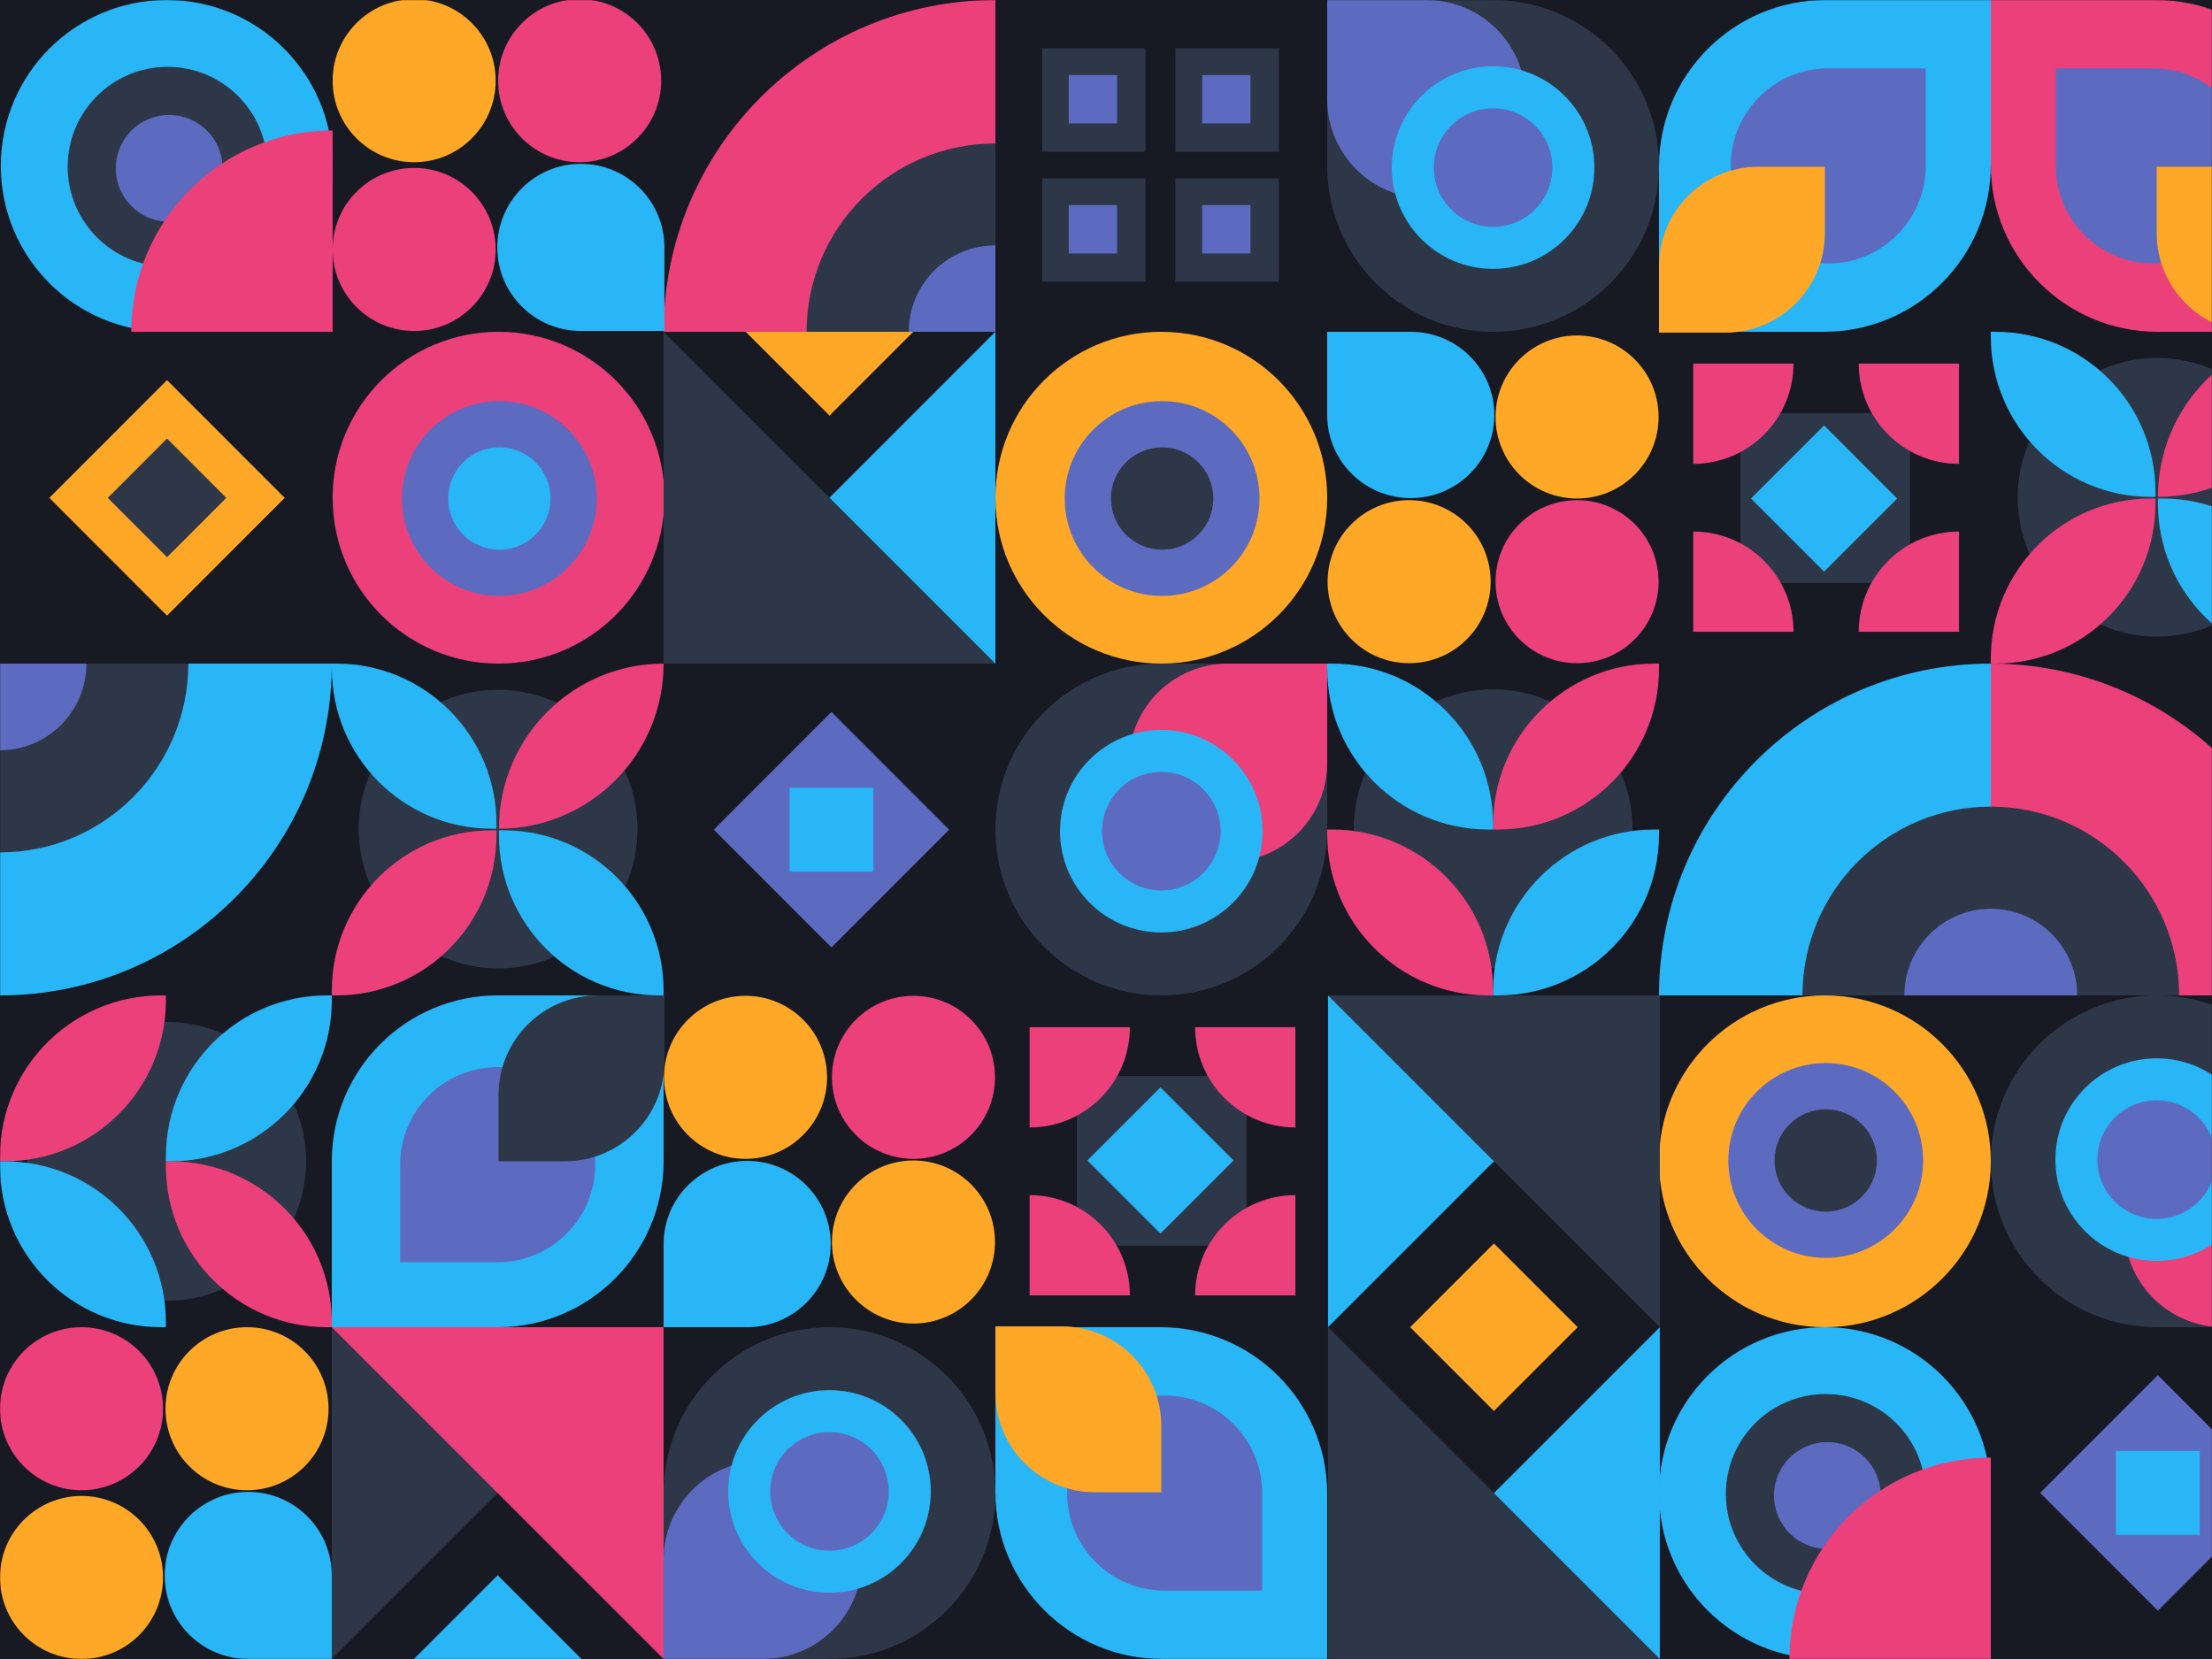 <svg width="1600" height="1200" viewBox="0 0 1600 1200" fill="none" xmlns="http://www.w3.org/2000/svg">
<rect width="1600" height="1200" fill="#171923"/>
<rect width="1600" height="1200" fill="#171923"/>
<mask id="mask0_103_1306" style="mask-type:alpha" maskUnits="userSpaceOnUse" x="0" y="0" width="1600" height="1200">
<rect width="1600" height="1200" fill="#171923"/>
</mask>
<g mask="url(#mask0_103_1306)">
<path d="M360.602 480C426.876 480 480.602 426.274 480.602 360C480.602 293.726 426.876 240 360.602 240C294.327 240 240.602 293.726 240.602 360C240.602 426.274 294.327 480 360.602 480Z" fill="#EC407A"/>
<path d="M361.198 431.044C400.105 431.044 431.646 399.503 431.646 360.596C431.646 321.689 400.105 290.148 361.198 290.148C322.291 290.148 290.75 321.689 290.75 360.596C290.75 399.503 322.291 431.044 361.198 431.044Z" fill="#5C6BC0"/>
<path d="M361.199 397.612C381.641 397.612 398.213 381.04 398.213 360.597C398.213 340.154 381.641 323.582 361.199 323.582C340.756 323.582 324.184 340.154 324.184 360.597C324.184 381.04 340.756 397.612 361.199 397.612Z" fill="#29B6F6"/>
<path d="M840 480C906.274 480 960 426.274 960 360C960 293.726 906.274 240 840 240C773.726 240 720 293.726 720 360C720 426.274 773.726 480 840 480Z" fill="#FFA726"/>
<path d="M840.596 431.044C879.503 431.044 911.044 399.503 911.044 360.596C911.044 321.689 879.503 290.148 840.596 290.148C801.689 290.148 770.148 321.689 770.148 360.596C770.148 399.503 801.689 431.044 840.596 431.044Z" fill="#5C6BC0"/>
<path d="M840.597 397.612C861.04 397.612 877.612 381.04 877.612 360.597C877.612 340.154 861.04 323.582 840.597 323.582C820.154 323.582 803.582 340.154 803.582 360.597C803.582 381.04 820.154 397.612 840.597 397.612Z" fill="#2D3748"/>
<path d="M1320 720C1386.27 720 1440 773.726 1440 840C1440 906.274 1386.27 960 1320 960C1253.73 960 1200 906.274 1200 840C1200 773.726 1253.73 720 1320 720Z" fill="#FFA726"/>
<path d="M1320.6 768.956C1359.5 768.956 1391.04 800.497 1391.04 839.404C1391.04 878.311 1359.5 909.852 1320.6 909.852C1281.69 909.852 1250.15 878.311 1250.15 839.404C1250.15 800.497 1281.69 768.956 1320.6 768.956Z" fill="#5C6BC0"/>
<path d="M1320.6 802.388C1341.04 802.388 1357.61 818.96 1357.61 839.403C1357.61 859.846 1341.04 876.418 1320.6 876.418C1300.15 876.418 1283.58 859.846 1283.58 839.403C1283.58 818.96 1300.15 802.388 1320.6 802.388Z" fill="#2D3748"/>
<path d="M1081.77 420.738C1081.77 453.305 1108.17 479.706 1140.74 479.706C1173.3 479.706 1199.71 453.305 1199.71 420.738C1199.71 388.17 1173.3 361.77 1140.74 361.77C1108.17 361.77 1081.77 388.17 1081.77 420.738Z" fill="#EC407A"/>
<path d="M960.293 420.738C960.293 453.305 986.694 479.706 1019.26 479.706C1051.83 479.706 1078.23 453.305 1078.23 420.738C1078.23 388.17 1051.83 361.77 1019.26 361.77C986.694 361.77 960.293 388.17 960.293 420.738Z" fill="#FFA726"/>
<path d="M1081.77 301.622C1081.77 334.19 1108.17 360.59 1140.74 360.59C1173.3 360.59 1199.71 334.19 1199.71 301.622C1199.71 269.055 1173.3 242.654 1140.74 242.654C1108.17 242.654 1081.77 269.055 1081.77 301.622Z" fill="#FFA726"/>
<path d="M960 240V300.147C960 333.366 987.061 360.295 1020.44 360.295C1053.82 360.295 1080.88 333.366 1080.88 300.147C1080.88 266.929 1053.82 240 1020.44 240H960Z" fill="#29B6F6"/>
<rect width="122.654" height="122.654" transform="matrix(-1 0 0 1 1381.62 298.969)" fill="#2D3748"/>
<path d="M1319.4 307.73L1266.53 360.604L1319.4 413.477L1372.27 360.604L1319.4 307.73Z" fill="#29B6F6"/>
<path d="M1417 262.998H1344.47C1344.47 303.056 1376.95 335.529 1417 335.529L1417 262.998Z" fill="#EC407A"/>
<path d="M1417 457.003V384.473C1376.95 384.473 1344.47 416.946 1344.47 457.003H1417Z" fill="#EC407A"/>
<path d="M1224.77 457.003H1297.3C1297.3 416.946 1264.82 384.473 1224.77 384.473V457.003Z" fill="#EC407A"/>
<path d="M1224.77 262.998V335.529C1264.82 335.529 1297.3 303.056 1297.3 262.998L1224.77 262.998Z" fill="#EC407A"/>
<path d="M1560.82 994.684L1475.69 1079.87L1560.82 1165.06L1645.94 1079.87L1560.82 994.684Z" fill="#5C6BC0"/>
<path d="M1591.12 1049.54H1530.51V1110.2H1591.12V1049.54Z" fill="#29B6F6"/>
<path d="M1080 240C1146.27 240 1200 186.274 1200 120C1200 53.726 1146.27 0 1080 0L960 0L960 120C960 186.274 1013.73 240 1080 240Z" fill="#2D3748"/>
<path d="M1031.76 143.518C1071.39 143.518 1103.52 111.39 1103.52 71.759C1103.52 32.127 1071.39 -1.52588e-05 1031.76 -1.52588e-05H960V71.759C960 111.39 992.128 143.518 1031.76 143.518Z" fill="#5C6BC0"/>
<path d="M1080 194.473C1120.46 194.473 1153.27 161.67 1153.27 121.206C1153.27 80.742 1120.46 47.94 1080 47.94C1039.54 47.94 1006.73 80.742 1006.73 121.206C1006.73 161.67 1039.54 194.473 1080 194.473Z" fill="#29B6F6"/>
<path d="M1080 164.096C1103.69 164.096 1122.89 144.893 1122.89 121.206C1122.89 97.519 1103.69 78.317 1080 78.317C1056.31 78.317 1037.11 97.519 1037.11 121.206C1037.11 144.893 1056.31 164.096 1080 164.096Z" fill="#5C6BC0"/>
<path d="M1200 120.603V240L1319.4 240C1386 240 1440 186.004 1440 119.397V0L1320.6 0C1254 0 1200 53.996 1200 120.603Z" fill="#29B6F6"/>
<path d="M1251.86 120C1251.86 158.965 1283.45 190.553 1322.41 190.553C1361.38 190.553 1392.96 158.965 1392.96 120V49.447L1322.41 49.447C1283.45 49.447 1251.86 81.035 1251.86 120Z" fill="#5C6BC0"/>
<path d="M1200 192.604V240.604H1248C1287.76 240.604 1320 208.368 1320 168.604V120.604L1272 120.604C1232.24 120.604 1200 152.839 1200 192.604Z" fill="#FFA726"/>
<path d="M1680 120.603V240L1560.6 240C1494 240 1440 186.004 1440 119.397V0L1559.4 0C1626 0 1680 53.996 1680 120.603Z" fill="#EC407A"/>
<path d="M1628.14 120C1628.14 158.965 1596.55 190.553 1557.59 190.553C1518.62 190.553 1487.04 158.965 1487.04 120V49.447L1557.59 49.447C1596.55 49.447 1628.14 81.035 1628.14 120Z" fill="#5C6BC0"/>
<path d="M1680 192.604V240.604H1632C1592.24 240.604 1560 208.368 1560 168.604V120.604L1608 120.604C1647.76 120.604 1680 152.839 1680 192.604Z" fill="#FFA726"/>
<path d="M1560 720C1493.73 720 1440 773.726 1440 840C1440 906.274 1493.73 960 1560 960H1680V840C1680 773.726 1626.27 720 1560 720Z" fill="#2D3748"/>
<path d="M1680 888.241C1680 848.61 1647.87 816.482 1608.24 816.482V816.482C1568.61 816.482 1536.48 848.61 1536.48 888.241V888.241C1536.48 927.873 1568.61 960 1608.24 960H1680V888.241Z" fill="#EC407A"/>
<path d="M1560 765.527C1519.54 765.527 1486.73 798.33 1486.73 838.794C1486.73 879.258 1519.54 912.06 1560 912.06C1600.46 912.06 1633.27 879.258 1633.27 838.794C1633.27 798.33 1600.46 765.527 1560 765.527Z" fill="#29B6F6"/>
<path d="M1560 795.904C1536.31 795.904 1517.11 815.107 1517.11 838.794C1517.11 862.481 1536.31 881.683 1560 881.683C1583.69 881.683 1602.89 862.481 1602.89 838.794C1602.89 815.107 1583.69 795.904 1560 795.904Z" fill="#5C6BC0"/>
<path d="M360.296 700.492C415.986 700.492 461.132 655.368 461.132 599.704C461.132 544.04 415.986 498.916 360.296 498.916C304.606 498.916 259.461 544.04 259.461 599.704C259.461 655.368 304.606 700.492 360.296 700.492Z" fill="#2D3748"/>
<path d="M479.998 480C479.998 545.948 426.668 599.409 360.883 599.409C360.883 533.461 414.213 480 479.998 480Z" fill="#EC407A"/>
<path d="M359.117 595.931V599.409H355.648C291.778 599.409 240.002 547.505 240.002 483.478V480H243.471C307.341 480 359.117 531.904 359.117 595.931Z" fill="#29B6F6"/>
<path d="M355.646 600.592H359.115V604.07C359.115 668.097 307.339 720.001 243.469 720.001H240V716.523C240 652.496 291.777 600.592 355.646 600.592Z" fill="#EC407A"/>
<path d="M480 716.523V720.001H476.531C412.661 720.001 360.885 668.097 360.885 604.07V600.592H364.354C428.223 600.592 480 652.496 480 716.523Z" fill="#29B6F6"/>
<path d="M1080.03 700.27C1135.72 700.27 1180.87 655.125 1180.87 599.435C1180.87 543.745 1135.72 498.6 1080.03 498.6C1024.34 498.6 979.199 543.745 979.199 599.435C979.199 655.125 1024.34 700.27 1080.03 700.27Z" fill="#2D3748"/>
<path d="M1076.5 720C1012.16 720 960 667.839 960 603.495V600H963.495C1027.84 600 1080 652.161 1080 716.505V720H1076.5Z" fill="#EC407A"/>
<path d="M1196.5 600H1200V603.495C1200 667.839 1147.84 720 1083.5 720H1080V716.505C1080 652.161 1132.16 600 1196.5 600Z" fill="#29B6F6"/>
<path d="M1083.5 600H1080V596.505C1080 532.161 1132.16 480 1196.5 480H1200V483.495C1200 547.839 1147.84 600 1083.5 600Z" fill="#EC407A"/>
<path d="M963.495 480C1027.84 480 1080 532.161 1080 596.505V600H1076.5C1012.16 600 960 547.839 960 483.495V480H963.495Z" fill="#29B6F6"/>
<path d="M19.728 840.035C19.728 895.724 64.873 940.87 120.563 940.87C176.253 940.87 221.398 895.724 221.398 840.035C221.398 784.345 176.253 739.199 120.563 739.199C64.873 739.199 19.728 784.345 19.728 840.035Z" fill="#2D3748"/>
<path d="M0 836.505C0 772.161 52.161 720 116.505 720H120V723.495C120 787.839 67.839 840 3.495 840H0V836.505Z" fill="#EC407A"/>
<path d="M120 956.505V960H116.505C52.161 960 0 907.839 0 843.495V840H3.495C67.839 840 120 892.161 120 956.505Z" fill="#29B6F6"/>
<path d="M120 843.495V840H123.495C187.839 840 240 892.161 240 956.505V960H236.505C172.161 960 120 907.839 120 843.495Z" fill="#EC407A"/>
<path d="M240 723.495C240 787.839 187.839 840 123.495 840H120V836.505C120 772.161 172.161 720 236.505 720H240V723.495Z" fill="#29B6F6"/>
<path d="M720 0V240H480C480 107.452 587.452 0 720 0Z" fill="#EC407A"/>
<path d="M720.001 103.783V239.999H583.449C583.449 164.769 644.586 103.783 720.001 103.783Z" fill="#2D3748"/>
<path d="M720 177.494V240H657.34C657.34 205.479 685.394 177.494 720 177.494Z" fill="#5C6BC0"/>
<path d="M1680 720H1440V480C1572.55 480 1680 587.452 1680 720Z" fill="#EC407A"/>
<path d="M1576.21 720.001H1440V583.449C1515.23 583.449 1576.21 644.586 1576.21 720.001Z" fill="#2D3748"/>
<path d="M1502.51 720H1440V657.34C1474.52 657.34 1502.51 685.394 1502.51 720Z" fill="#5C6BC0"/>
<path d="M0 720L0 480H240C240 612.548 132.548 720 0 720Z" fill="#29B6F6"/>
<path d="M-0.001 616.551L-0.001 479.999H136.215C136.215 555.414 75.229 616.551 -0.001 616.551Z" fill="#2D3748"/>
<path d="M0.002 542.66L0.002 480H62.508C62.508 514.606 34.523 542.66 0.002 542.66Z" fill="#5C6BC0"/>
<path d="M1440 480V720H1200C1200 587.452 1307.45 480 1440 480Z" fill="#29B6F6"/>
<path d="M1440 583.449V720.001H1303.79C1303.79 644.586 1364.77 583.449 1440 583.449Z" fill="#2D3748"/>
<path d="M1440 657.34V720H1377.49C1377.49 685.394 1405.48 657.34 1440 657.34Z" fill="#5C6BC0"/>
<path d="M120.602 0C186.876 0 240.602 53.726 240.602 120C240.602 186.274 186.876 240 120.602 240C54.327 240 0.602 186.274 0.602 120C0.602 53.726 54.327 0 120.602 0Z" fill="#29B6F6"/>
<path d="M121.193 48.353C161.088 48.353 193.429 80.695 193.429 120.589C193.429 160.484 161.088 192.825 121.193 192.825C81.298 192.825 48.957 160.484 48.957 120.589C48.957 80.695 81.298 48.353 121.193 48.353Z" fill="#2D3748"/>
<path d="M122.37 83.144C143.702 83.144 160.994 100.437 160.994 121.769C160.994 143.1 143.702 160.393 122.37 160.393C101.039 160.393 83.746 143.1 83.746 121.769C83.746 100.437 101.039 83.144 122.37 83.144Z" fill="#5C6BC0"/>
<path d="M240.6 94.35L240.6 240.001L94.949 240.001C94.949 159.56 160.159 94.35 240.6 94.35Z" fill="#EC407A"/>
<path d="M1320 960C1386.27 960 1440 1013.73 1440 1080C1440 1146.27 1386.27 1200 1320 1200C1253.73 1200 1200 1146.27 1200 1080C1200 1013.73 1253.73 960 1320 960Z" fill="#29B6F6"/>
<path d="M1320.59 1008.35C1360.49 1008.35 1392.83 1040.69 1392.83 1080.59C1392.83 1120.48 1360.49 1152.83 1320.59 1152.83C1280.7 1152.83 1248.36 1120.48 1248.36 1080.59C1248.36 1040.69 1280.7 1008.35 1320.59 1008.35Z" fill="#2D3748"/>
<path d="M1321.77 1043.14C1343.1 1043.14 1360.39 1060.44 1360.39 1081.77C1360.39 1103.1 1343.1 1120.39 1321.77 1120.39C1300.44 1120.39 1283.14 1103.1 1283.14 1081.77C1283.14 1060.44 1300.44 1043.14 1321.77 1043.14Z" fill="#5C6BC0"/>
<path d="M1440 1054.35V1200H1294.35C1294.35 1119.56 1359.56 1054.35 1440 1054.35Z" fill="#EC407A"/>
<path d="M299.571 117.336C267.004 117.336 240.603 90.935 240.603 58.368C240.603 25.801 267.004 -0.6 299.571 -0.6C332.138 -0.6 358.539 25.801 358.539 58.368C358.539 90.935 332.138 117.336 299.571 117.336Z" fill="#FFA726"/>
<path d="M299.571 239.4C267.004 239.4 240.603 212.999 240.603 180.432C240.603 147.865 267.004 121.464 299.571 121.464C332.138 121.464 358.539 147.865 358.539 180.432C358.539 212.999 332.138 239.4 299.571 239.4Z" fill="#EC407A"/>
<path d="M419.274 117.336C386.707 117.336 360.306 90.935 360.306 58.368C360.306 25.801 386.707 -0.6 419.274 -0.6C451.841 -0.6 478.242 25.801 478.242 58.368C478.242 90.935 451.841 117.336 419.274 117.336Z" fill="#EC407A"/>
<path d="M480.602 239.4H420.159C386.778 239.4 359.717 212.339 359.717 178.958C359.717 145.577 386.778 118.516 420.159 118.516C453.541 118.516 480.602 145.577 480.602 178.958V239.4Z" fill="#29B6F6"/>
<path d="M601.77 779.262C601.77 746.695 628.17 720.294 660.738 720.294C693.305 720.294 719.706 746.695 719.706 779.262C719.706 811.83 693.305 838.23 660.738 838.23C628.17 838.23 601.77 811.83 601.77 779.262Z" fill="#EC407A"/>
<path d="M480.293 779.262C480.293 746.695 506.694 720.294 539.261 720.294C571.828 720.294 598.229 746.695 598.229 779.262C598.229 811.83 571.828 838.23 539.261 838.23C506.694 838.23 480.293 811.83 480.293 779.262Z" fill="#FFA726"/>
<path d="M601.77 898.378C601.77 865.81 628.17 839.41 660.738 839.41C693.305 839.41 719.706 865.81 719.706 898.378C719.706 930.945 693.305 957.346 660.738 957.346C628.17 957.346 601.77 930.945 601.77 898.378Z" fill="#FFA726"/>
<path d="M480 960V899.853C480 866.634 507.061 839.705 540.442 839.705C573.824 839.705 600.885 866.634 600.885 899.853C600.885 933.071 573.824 960 540.442 960H480Z" fill="#29B6F6"/>
<path d="M58.969 1077.94C26.402 1077.94 0.001 1051.53 0.001 1018.97C0.001 986.4 26.402 959.999 58.969 959.999C91.537 959.999 117.938 986.4 117.938 1018.97C117.938 1051.53 91.537 1077.94 58.969 1077.94Z" fill="#EC407A"/>
<path d="M58.969 1200C26.402 1200 0.001 1173.6 0.001 1141.03C0.001 1108.46 26.402 1082.06 58.969 1082.06C91.537 1082.06 117.938 1108.46 117.938 1141.03C117.938 1173.6 91.537 1200 58.969 1200Z" fill="#FFA726"/>
<path d="M178.673 1077.94C146.105 1077.94 119.705 1051.53 119.705 1018.97C119.705 986.4 146.105 959.999 178.673 959.999C211.24 959.999 237.641 986.4 237.641 1018.97C237.641 1051.53 211.24 1077.94 178.673 1077.94Z" fill="#FFA726"/>
<path d="M240 1200H179.558C146.176 1200 119.115 1172.94 119.115 1139.56C119.115 1106.18 146.176 1079.12 179.558 1079.12C212.939 1079.12 240 1106.18 240 1139.56V1200Z" fill="#29B6F6"/>
<rect x="901.625" y="901.031" width="122.654" height="122.654" transform="rotate(-180 901.625 901.031)" fill="#2D3748"/>
<path d="M839.398 892.27L786.525 839.396L839.398 786.523L892.272 839.396L839.398 892.27Z" fill="#29B6F6"/>
<path d="M937.004 937.002H864.473C864.473 896.944 896.946 864.471 937.004 864.471L937.004 937.002Z" fill="#EC407A"/>
<path d="M937.004 742.997V815.527C896.946 815.527 864.473 783.054 864.473 742.997H937.004Z" fill="#EC407A"/>
<path d="M744.766 742.997H817.297C817.297 783.054 784.824 815.527 744.766 815.527V742.997Z" fill="#EC407A"/>
<path d="M744.766 937.002V864.471C784.824 864.471 817.297 896.944 817.297 937.002H744.766Z" fill="#EC407A"/>
<path d="M120.816 445.316L35.69 360.128L120.816 274.939L205.943 360.128L120.816 445.316Z" fill="#FFA726"/>
<path d="M120.816 403.023L77.952 360.128L120.816 317.232L163.681 360.128L120.816 403.023Z" fill="#2D3748"/>
<rect x="828.543" y="109.75" width="74.774" height="74.774" transform="rotate(-180 828.543 109.75)" fill="#2D3748"/>
<rect x="828.543" y="203.82" width="74.774" height="74.774" transform="rotate(-180 828.543 203.82)" fill="#2D3748"/>
<rect x="925.023" y="109.75" width="74.774" height="74.774" transform="rotate(-180 925.023 109.75)" fill="#2D3748"/>
<rect x="925.023" y="203.82" width="74.774" height="74.774" transform="rotate(-180 925.023 203.82)" fill="#2D3748"/>
<rect x="808.039" y="89.248" width="34.975" height="34.975" transform="rotate(-180 808.039 89.248)" fill="#5C6BC0"/>
<rect x="808.039" y="183.318" width="34.975" height="34.975" transform="rotate(-180 808.039 183.318)" fill="#5C6BC0"/>
<rect x="904.52" y="89.248" width="34.975" height="34.975" transform="rotate(-180 904.52 89.248)" fill="#5C6BC0"/>
<rect x="904.52" y="183.318" width="34.975" height="34.975" transform="rotate(-180 904.52 183.318)" fill="#5C6BC0"/>
<path d="M601.418 685.316L516.291 600.127L601.418 514.938L686.545 600.127L601.418 685.316Z" fill="#5C6BC0"/>
<path d="M631.727 630.459H571.107V569.795H631.727V630.459Z" fill="#29B6F6"/>
<path d="M600 960C666.274 960 720 1013.73 720 1080C720 1146.27 666.274 1200 600 1200H480L480 1080C480 1013.73 533.726 960 600 960Z" fill="#2D3748"/>
<path d="M551.759 1056.48C591.39 1056.48 623.518 1088.61 623.518 1128.24C623.518 1167.87 591.39 1200 551.759 1200H480L480 1128.24C480 1088.61 512.128 1056.48 551.759 1056.48Z" fill="#5C6BC0"/>
<path d="M600.001 1005.53C640.465 1005.53 673.267 1038.33 673.267 1078.79C673.267 1119.26 640.465 1152.06 600.001 1152.06C559.537 1152.06 526.734 1119.26 526.734 1078.79C526.734 1038.33 559.537 1005.53 600.001 1005.53Z" fill="#29B6F6"/>
<path d="M599.999 1035.9C623.686 1035.9 642.888 1055.11 642.888 1078.79C642.888 1102.48 623.686 1121.68 599.999 1121.68C576.312 1121.68 557.109 1102.48 557.109 1078.79C557.109 1055.11 576.312 1035.9 599.999 1035.9Z" fill="#5C6BC0"/>
<path d="M360 720L480 720V840C480 906.274 426.274 960 360 960H240L240 840C240 773.726 293.726 720 360 720Z" fill="#29B6F6"/>
<path d="M359.998 771.859C398.963 771.859 430.551 803.447 430.551 842.412C430.551 881.377 398.963 912.965 359.998 912.965H289.445L289.445 842.412C289.445 803.447 321.033 771.859 359.998 771.859Z" fill="#5C6BC0"/>
<path d="M432.602 720H480.602V768C480.602 807.765 448.366 840 408.602 840H360.602V792C360.602 752.235 392.837 720 432.602 720Z" fill="#2D3748"/>
<path d="M720 1079.4V960H839.397C906.004 960 960 1014 960 1080.6V1200H840.603C773.996 1200 720 1146 720 1079.4Z" fill="#29B6F6"/>
<path d="M771.859 1080C771.859 1041.03 803.447 1009.45 842.412 1009.45C881.377 1009.45 912.965 1041.03 912.965 1080V1150.55H842.412C803.447 1150.55 771.859 1118.97 771.859 1080Z" fill="#5C6BC0"/>
<path d="M720 1007.4V959.396H768C807.765 959.396 840 991.632 840 1031.4V1079.4H792C752.235 1079.4 720 1047.16 720 1007.4Z" fill="#FFA726"/>
<path d="M840 720C773.726 720 720 666.274 720 600C720 533.726 773.726 480 840 480H960L960 600C960 666.274 906.274 720 840 720Z" fill="#2D3748"/>
<path d="M960 551.759C960 591.39 927.872 623.518 888.241 623.518V623.518C848.61 623.518 816.482 591.39 816.482 551.759V551.759C816.482 512.127 848.61 480 888.241 480H960V551.759Z" fill="#EC407A"/>
<path d="M839.999 674.473C799.535 674.473 766.733 641.67 766.733 601.206C766.733 560.742 799.535 527.94 839.999 527.94C880.463 527.94 913.266 560.742 913.266 601.206C913.266 641.67 880.463 674.473 839.999 674.473Z" fill="#29B6F6"/>
<path d="M840.001 644.096C816.314 644.096 797.112 624.893 797.112 601.206C797.112 577.519 816.314 558.317 840.001 558.317C863.688 558.317 882.891 577.519 882.891 601.206C882.891 624.893 863.688 644.096 840.001 644.096Z" fill="#5C6BC0"/>
<path d="M1560.3 460.492C1615.99 460.492 1661.13 415.368 1661.13 359.704C1661.13 304.04 1615.99 258.916 1560.3 258.916C1504.61 258.916 1459.46 304.04 1459.46 359.704C1459.46 415.368 1504.61 460.492 1560.3 460.492Z" fill="#2D3748"/>
<path d="M1680 240C1680 305.948 1626.67 359.409 1560.88 359.409C1560.88 293.461 1614.21 240 1680 240Z" fill="#EC407A"/>
<path d="M1559.12 355.931V359.409H1555.65C1491.78 359.409 1440 307.505 1440 243.478V240H1443.47C1507.34 240 1559.12 291.904 1559.12 355.931Z" fill="#29B6F6"/>
<path d="M1555.65 360.592H1559.12V364.07C1559.12 428.097 1507.34 480.001 1443.47 480.001H1440V476.523C1440 412.496 1491.78 360.592 1555.65 360.592Z" fill="#EC407A"/>
<path d="M1680 476.523V480.001H1676.53C1612.66 480.001 1560.88 428.097 1560.88 364.07V360.592H1564.35C1628.22 360.592 1680 412.496 1680 476.523Z" fill="#29B6F6"/>
<path d="M539.398 240H660.598L599.998 300.6L539.398 240Z" fill="#FFA726"/>
<path d="M720 240V480H480L720 240Z" fill="#29B6F6"/>
<path d="M480 240L720 480H480V240Z" fill="#2D3748"/>
<path d="M420.598 1200H299.398L359.998 1139.4L420.598 1200Z" fill="#29B6F6"/>
<path d="M240 1200L240 960H480L240 1200Z" fill="#2D3748"/>
<path d="M480 1200L240 960H480V1200Z" fill="#EC407A"/>
<path d="M1141.2 960L1020 960L1080.6 899.4L1141.2 960Z" fill="#FFA726"/>
<path d="M960.602 960V720H1200.6L960.602 960Z" fill="#29B6F6"/>
<path d="M1200.6 960L960.602 720H1200.6V960Z" fill="#2D3748"/>
<path d="M1020 960H1141.2L1080.6 1020.6L1020 960Z" fill="#FFA726"/>
<path d="M1200.6 960V1200H960.602L1200.6 960Z" fill="#29B6F6"/>
<path d="M960.602 960L1200.6 1200H960.602V960Z" fill="#2D3748"/>
</g>
</svg>

